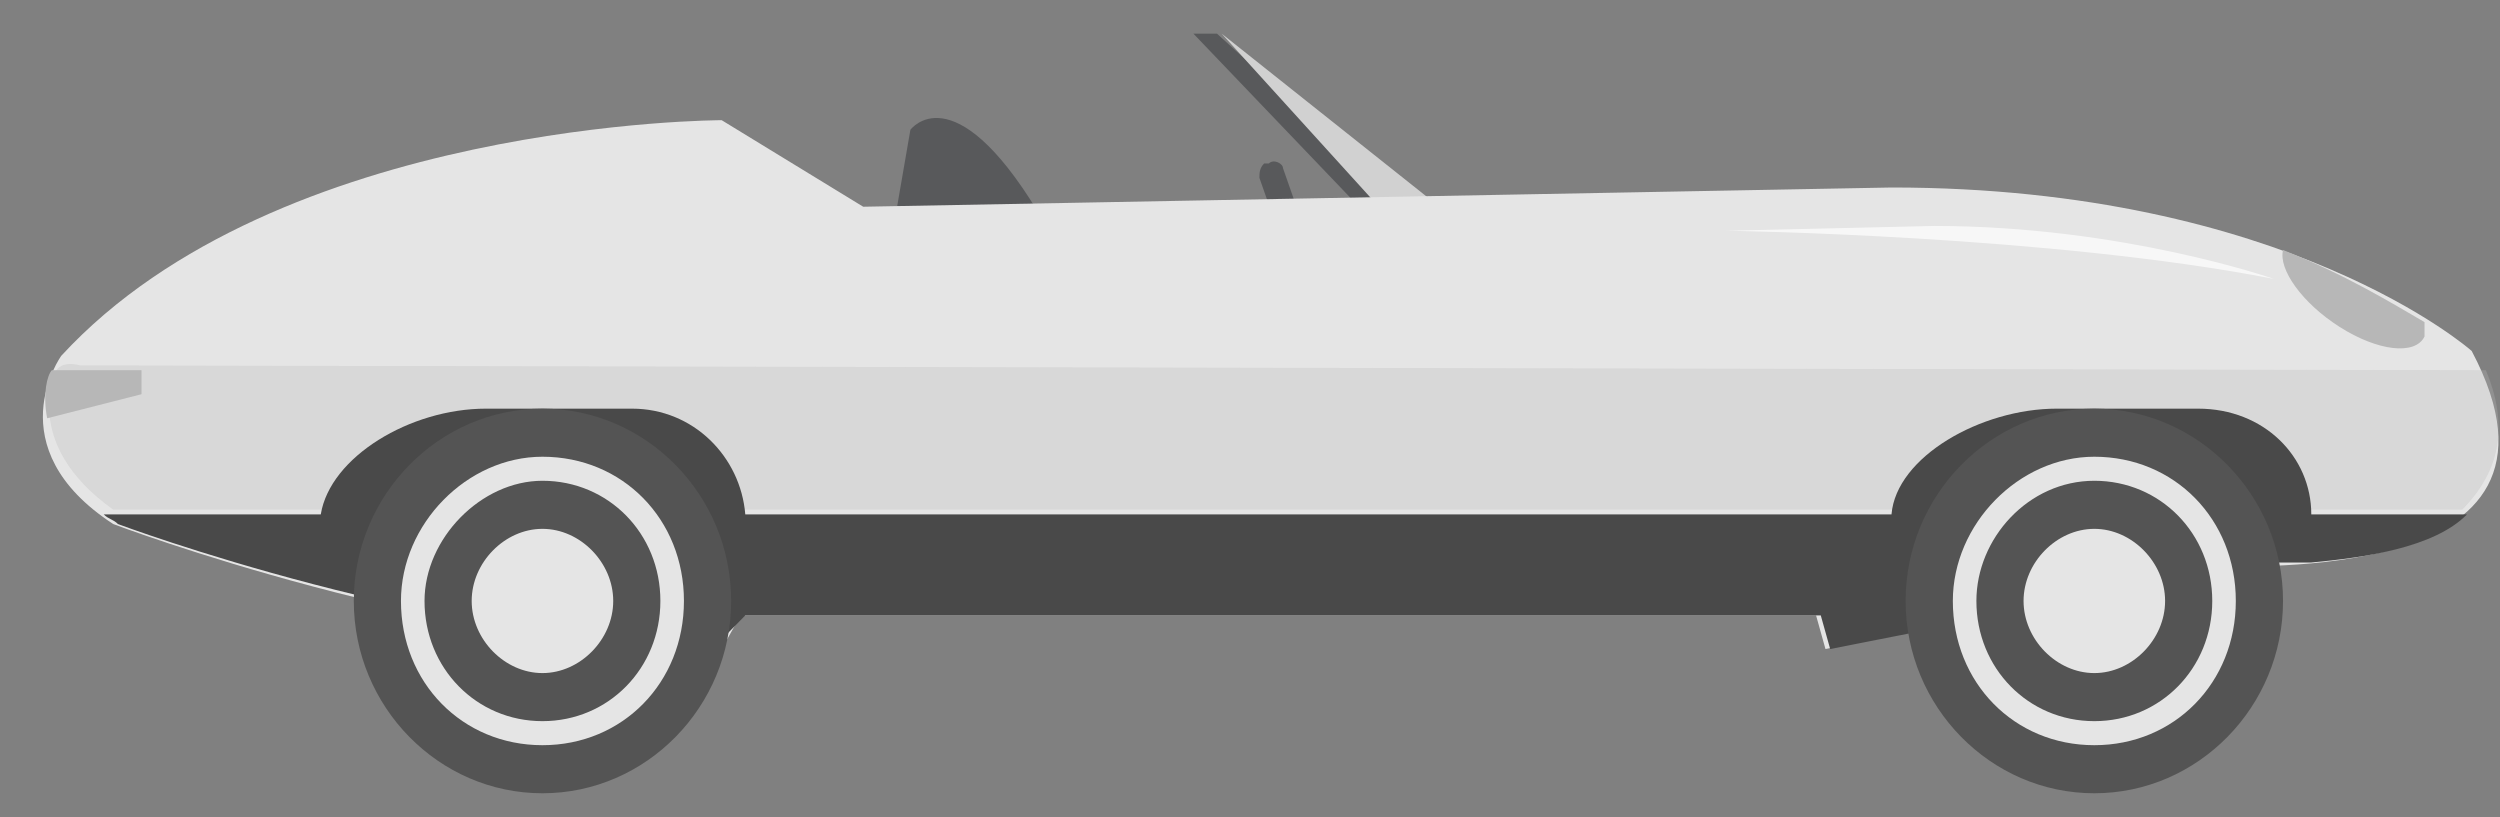 <?xml version="1.0" encoding="UTF-8"?>
<svg width="52px" height="17px" viewBox="0 0 52 17" version="1.1" xmlns="http://www.w3.org/2000/svg" xmlns:xlink="http://www.w3.org/1999/xlink">
    <rect x="0" y="0" width="52" height="17" fill="#808080" stroke="none"/>
    <!-- Generator: Sketch 47.1 (45422) - http://www.bohemiancoding.com/sketch -->
    <title>Convertable@1.5x</title>
    <desc>Created with Sketch.</desc>
    <defs></defs>
    <g id="01-Design:-Flow-and-UI" stroke="none" stroke-width="1" fill="none" fill-rule="evenodd">
        <g id="01.02-(Low-Severity-DTC,-Low-Battery)-Copy-3" transform="translate(-91, -867)">
            <g id="Convertable" transform="translate(91, 867.5)">
                <g id="Layer_1">
                    <g id="Group">
                        <polygon id="Shape" fill="#58595B" points="28.649 4.2 24.823 0.2 25.313 0.2 29.728 4.2"></polygon>
                        <polygon id="Shape" fill="#D1D1D1" points="25.411 0.2 30.317 4.1 29.042 4.2"></polygon>
                        <path d="M18.74,4 L18.642,3.9 L18.936,2.2 C18.936,2.2 19.819,1 21.585,3.9 L18.74,4 Z" id="Shape" fill="#58595B"></path>
                        <path d="M26.687,4.6 C26.687,4.7 26.883,4.8 26.981,4.7 L27.079,4.7 C27.177,4.6 27.177,4.5 27.177,4.4 L26.687,3 C26.687,2.9 26.491,2.8 26.392,2.9 L26.294,2.9 C26.196,3 26.196,3.1 26.196,3.2 L26.687,4.6 Z" id="Shape" fill="#58595B"></path>
                        <path d="M51.411,6.8 C51.411,6.8 47.585,3.4 39.343,3.4 L17.955,3.8 L15.011,2 C15.011,2 5.789,2 1.275,6.9 C1.275,6.9 -0.098,8.8 2.355,10.4 C2.355,10.4 9.223,13 15.011,13 L15.404,12.3 L37.774,12.3 L37.97,13 L46.309,11.3 C46.408,11.2 54.06,11.8 51.411,6.8 Z" id="Shape" fill="#E5E5E5"></path>
                        <g opacity="0.3" transform="translate(0.981, 7)" id="Shape" fill="#B7B7B7">
                            <path d="M50.725,0.2 C51.313,1.6 50.823,2.5 50.234,3.1 L1.374,3.1 C-0.589,1.7 0.196,0.2 0.196,0.2 C0.196,0.2 0.294,1.72084569e-15 0.687,0.1 L50.725,0.2 L50.725,0.2 Z"></path>
                        </g>
                        <path d="M47.291,11.2 L48.075,11.2 L48.075,11.2 C49.155,11.1 50.626,10.9 51.313,10.2 L48.075,10.2 C48.075,9 47.094,8 45.721,8 L42.777,8 C41.208,8 39.442,9 39.343,10.2 L15.502,10.2 C15.404,9 14.423,8 13.147,8 L10.106,8 C8.536,8 6.868,9 6.672,10.2 L2.158,10.2 C2.257,10.3 2.355,10.3 2.453,10.4 C2.453,10.4 9.125,12.9 14.913,12.9 L15.502,12.3 L37.872,12.3 L38.068,13 L41.109,12.4 L47.094,11.3 C47.192,11.2 47.291,11.2 47.291,11.2 Z" id="Shape" fill="#494949"></path>
                        <path d="M2.943,7.7 L0.981,8.2 C0.883,7.7 0.981,7.3 1.079,7.2 L2.943,7.2 L2.943,7.7 Z" id="Shape" fill="#B7B7B7"></path>
                        <path d="M50.43,6.5 C50.234,6.9 49.449,6.8 48.664,6.3 C47.879,5.8 47.389,5.1 47.487,4.7 C48.762,5.2 49.743,5.8 50.43,6.2 L50.43,6.5 Z" id="Shape" fill="#B7B7B7"></path>
                        <g opacity="0.7" transform="translate(35.321, 4)" id="Shape" fill="#FFFFFF">
                            <path d="M11.97,1.3 C11.97,1.3 8.83,0.2 4.906,0.2 L0.589,0.3 C0.687,0.3 7.358,0.4 11.97,1.3 Z"></path>
                        </g>
                        <g transform="translate(39.245, 8)" id="Shape">
                            <path d="M0.392,4 C0.392,6.2 2.158,8 4.317,8 C6.475,8 8.242,6.2 8.242,4 C8.242,1.8 6.475,0 4.317,0 C2.158,0 0.392,1.8 0.392,4" fill="#545454"></path>
                            <path d="M1.374,4 C1.374,5.7 2.649,7 4.317,7 C5.985,7 7.26,5.7 7.26,4 C7.26,2.3 5.985,1 4.317,1 C2.747,1 1.374,2.4 1.374,4" fill="#E5E5E5"></path>
                            <path d="M1.864,4 C1.864,5.4 2.943,6.5 4.317,6.5 C5.691,6.5 6.77,5.4 6.77,4 C6.77,2.6 5.691,1.5 4.317,1.5 C2.943,1.5 1.864,2.7 1.864,4" fill="#545454"></path>
                            <path d="M2.845,4 C2.845,4.8 3.532,5.5 4.317,5.5 C5.102,5.5 5.789,4.8 5.789,4 C5.789,3.2 5.102,2.5 4.317,2.5 C3.532,2.5 2.845,3.2 2.845,4" fill="#E5E5E5"></path>
                        </g>
                        <g transform="translate(6.868, 8)" id="Shape">
                            <path d="M0.491,4 C0.491,6.2 2.257,8 4.415,8 C6.574,8 8.34,6.2 8.34,4 C8.34,1.8 6.574,0 4.415,0 C2.257,0 0.491,1.8 0.491,4" fill="#545454"></path>
                            <path d="M1.472,4 C1.472,5.7 2.747,7 4.415,7 C6.083,7 7.358,5.7 7.358,4 C7.358,2.3 6.083,1 4.415,1 C2.845,1 1.472,2.4 1.472,4" fill="#E5E5E5"></path>
                            <path d="M1.962,4 C1.962,5.4 3.042,6.5 4.415,6.5 C5.789,6.5 6.868,5.4 6.868,4 C6.868,2.6 5.789,1.5 4.415,1.5 C3.14,1.5 1.962,2.7 1.962,4" fill="#545454"></path>
                            <path d="M2.943,4 C2.943,4.8 3.63,5.5 4.415,5.5 C5.2,5.5 5.887,4.8 5.887,4 C5.887,3.2 5.2,2.5 4.415,2.5 C3.63,2.5 2.943,3.2 2.943,4" fill="#E5E5E5"></path>
                        </g>
                    </g>
                </g>
            </g>
        </g>
    </g>
</svg>
